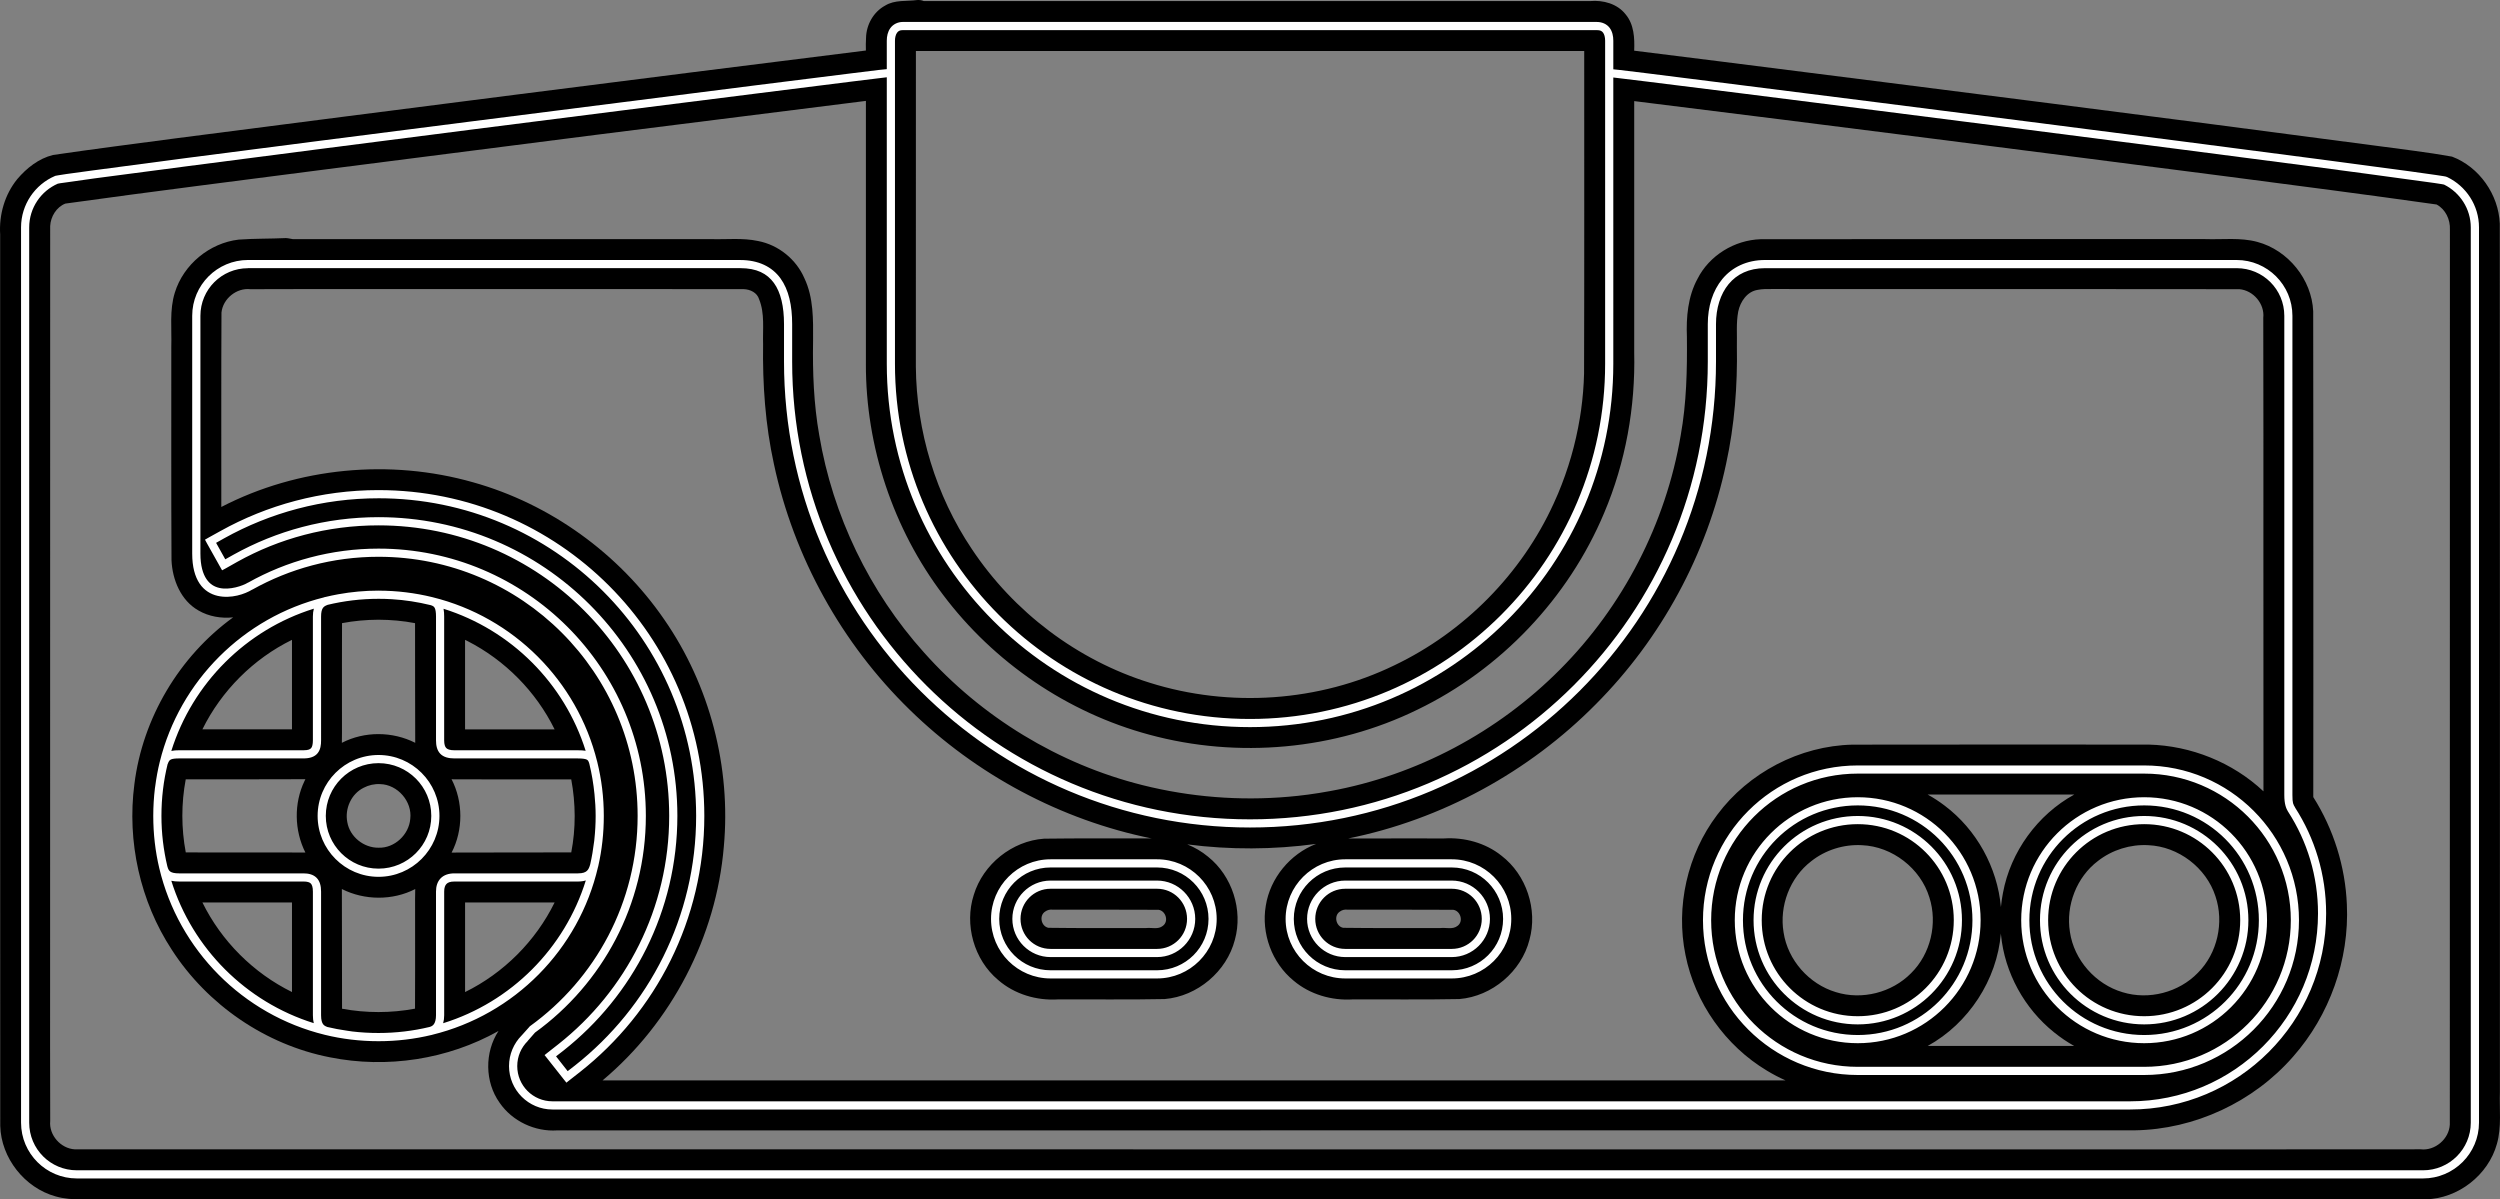 <?xml version="1.0" encoding="UTF-8" standalone="no"?>
<!-- Generator: Adobe Illustrator 13.0.0, SVG Export Plug-In . SVG Version: 6.00 Build 14948)  -->

<svg
   version="1.2"
   id="Layer_3"
   x="0px"
   y="0px"
   width="478.443"
   height="229.549"
   viewBox="0 0 478.443 229.549"
   xml:space="preserve"
   sodipodi:docname="controller.svg"
   inkscape:version="1.1.2 (0a00cf5339, 2022-02-04)"
   xmlns:inkscape="http://www.inkscape.org/namespaces/inkscape"
   xmlns:sodipodi="http://sodipodi.sourceforge.net/DTD/sodipodi-0.dtd"
   xmlns="http://www.w3.org/2000/svg"
   xmlns:svg="http://www.w3.org/2000/svg"
   xmlns:rdf="http://www.w3.org/1999/02/22-rdf-syntax-ns#"
   xmlns:cc="http://creativecommons.org/ns#"
   xmlns:dc="http://purl.org/dc/elements/1.1/"><rect x="0" y="0" width="478.443" height="229.549" fill="#808080" stroke="none"/><defs
   id="defs21" /><sodipodi:namedview
   pagecolor="#ffffff"
   bordercolor="#666666"
   borderopacity="1"
   objecttolerance="10"
   gridtolerance="10"
   guidetolerance="10"
   inkscape:pageopacity="0"
   inkscape:pageshadow="2"
   inkscape:window-width="1920"
   inkscape:window-height="996"
   id="namedview19"
   showgrid="false"
   inkscape:zoom="0.67378517"
   inkscape:cx="218.91251"
   inkscape:cy="113.53767"
   inkscape:window-x="0"
   inkscape:window-y="0"
   inkscape:window-maximized="1"
   inkscape:current-layer="Layer_3"
   inkscape:pagecheckerboard="0"
   fit-margin-top="0"
   fit-margin-left="0"
   fit-margin-right="0"
   fit-margin-bottom="0" />















<path
   id="path891"
   style="fill:#000000;stroke-width:0.81"
   d="m 175.549,0.006 c -2.058,0.278 -4.301,-0.082 -6.156,1.065 -2.231,1.204 -3.604,3.667 -3.652,6.179 -0.057,0.805 -0.047,1.612 -0.029,2.418 C 121.591,15.165 77.489,20.811 33.394,26.506 c -7.755,1.033 -15.521,2.019 -23.259,3.156 -2.726,0.673 -5.042,2.509 -6.832,4.616 -2.397,2.951 -3.508,6.822 -3.271,10.598 0.004,56.863 -0.01,113.727 0.016,170.591 0.159,6.148 4.668,11.863 10.591,13.495 3.244,0.925 6.649,0.452 9.971,0.569 147.868,-0.002 295.737,0.006 443.605,-0.011 6.201,-0.114 12.001,-4.643 13.643,-10.621 0.921,-3.237 0.449,-6.635 0.566,-9.95 -0.003,-55.382 0.014,-110.763 -0.02,-166.145 -0.222,-5.553 -3.924,-10.861 -9.141,-12.831 -4.753,-0.863 -9.56,-1.387 -14.343,-2.055 -41.883,-5.559 -83.8,-10.861 -125.719,-16.163 -5.484,-0.684 -10.969,-1.37 -16.453,-2.055 0.098,-2.402 -0.022,-5.043 -1.654,-6.969 -1.579,-2.012 -4.278,-2.742 -6.744,-2.527 -42.524,0 -85.047,0 -127.571,0 -0.389,-0.176 -0.807,-0.22 -1.23,-0.197 z M 303.183,9.765 c -0.009,20.569 0.034,41.139 -0.029,61.707 -0.057,2.361 -0.256,4.719 -0.58,7.058 -0.064,0.374 -0.163,1.122 -0.234,1.518 -0.817,4.948 -2.222,9.796 -4.164,14.419 -0.202,0.473 -0.548,1.274 -0.824,1.865 -6.133,13.465 -17.139,24.604 -30.48,30.983 -14.431,7.011 -31.534,8.162 -46.821,3.352 -13.858,-4.296 -26.07,-13.548 -34.087,-25.625 -6.879,-10.243 -10.579,-22.533 -10.692,-34.859 0.008,-20.139 0.002,-40.279 0.01,-60.419 42.634,0 85.268,0 127.902,0 z M 165.711,69.625 c -0.043,15.808 5.207,31.575 14.749,44.181 9.731,12.962 23.836,22.594 39.501,26.799 16.945,4.604 35.539,2.927 51.324,-4.8 15.921,-7.691 28.875,-21.322 35.712,-37.633 4.104,-9.686 6.001,-20.259 5.753,-30.765 0,-16.019 0,-32.038 0,-48.057 37.897,4.694 75.79,9.557 113.647,14.448 13.311,1.732 26.635,3.465 39.909,5.339 1.716,0.906 2.64,2.896 2.551,4.796 -0.013,57.089 0.005,114.181 -0.017,171.271 -0.121,2.763 -2.835,5.076 -5.589,4.746 -27.796,0.046 -55.591,0.006 -83.387,0.019 -121.852,-0.003 -243.705,0.006 -365.557,-0.012 -2.682,-0.151 -4.97,-2.726 -4.696,-5.424 -0.052,-9.613 -0.007,-19.226 -0.022,-28.839 0.002,-47.477 -0.005,-94.954 0.014,-142.431 0.087,-1.799 1.197,-3.642 2.908,-4.299 16.73,-2.335 33.477,-4.417 50.222,-6.598 34.318,-4.421 68.644,-8.771 102.98,-13.054 0,16.771 1e-5,33.542 0,50.312 z M 54.705,45.562 c -3.002,0.142 -6.02,0.075 -9.019,0.292 -5.576,0.644 -10.568,4.761 -12.223,10.132 -1.057,3.363 -0.574,6.926 -0.68,10.388 0.013,13.603 -0.037,27.206 0.039,40.808 0.154,3.756 1.777,7.743 5.177,9.661 1.985,1.149 4.352,1.543 6.619,1.305 -10.306,7.467 -17.329,19.29 -18.9,31.924 -1.436,10.961 1.091,22.411 7.149,31.674 6.799,10.541 17.948,18.197 30.275,20.599 10.9,2.194 22.561,0.412 32.262,-5.041 -2.681,4.077 -2.641,9.764 0.217,13.744 2.423,3.533 6.771,5.572 11.035,5.283 100.622,-0.003 201.245,0.007 301.867,-0.012 11.488,-0.165 22.764,-5.439 30.314,-14.091 6.996,-7.913 10.791,-18.571 10.301,-29.129 -0.295,-7.258 -2.545,-14.42 -6.428,-20.556 0.029,-13.433 0.004,-26.871 0.013,-40.306 -0.01,-17.554 0.01,-35.108 -0.028,-52.661 -0.266,-6.104 -4.805,-11.711 -10.703,-13.286 -3.246,-0.879 -6.636,-0.418 -9.952,-0.534 -28.369,0.004 -56.738,-0.016 -85.106,0.024 -4.984,0.158 -9.807,3.101 -12.066,7.575 -1.848,3.385 -2.18,7.336 -2.031,11.123 0.063,6.304 -0.07,12.643 -1.192,18.863 -2.836,16.83 -11.036,32.687 -23.081,44.772 -11.88,11.968 -27.431,20.27 -44.037,23.284 -1.398,0.266 -2.805,0.477 -4.214,0.673 -0.476,0.058 -1.304,0.165 -1.918,0.231 -9.364,1.019 -18.896,0.457 -28.076,-1.647 -0.387,-0.09 -1.15,-0.277 -1.682,-0.404 -16.055,-4.023 -30.789,-13.019 -41.794,-25.371 -10.432,-11.605 -17.47,-26.206 -20.055,-41.596 -1.057,-5.958 -1.286,-12.024 -1.182,-18.064 0.024,-4.03 0.111,-8.245 -1.661,-11.972 -1.571,-3.63 -4.969,-6.378 -8.857,-7.122 -2.975,-0.642 -6.034,-0.269 -9.049,-0.365 -26.67,0 -53.341,0 -80.011,0 -0.44,-0.059 -0.876,-0.192 -1.32,-0.199 z m 284.27,9.75 c 10.366,0.03 20.734,6.9e-4 31.101,0.01 19.497,0.003 38.994,-0.005 58.491,0.023 2.655,0.217 4.871,2.805 4.572,5.476 0.055,14.922 0.008,29.845 0.023,44.768 -0.003,15.284 0.008,30.568 0.013,45.852 -5.899,-5.543 -13.876,-8.741 -21.957,-8.943 -18.898,-0.013 -37.799,-0.017 -56.698,0.011 -10.079,0.225 -19.884,5.349 -25.891,13.436 -5.711,7.544 -7.972,17.563 -6.062,26.83 1.819,9.129 7.622,17.368 15.616,22.143 1.139,0.687 2.321,1.307 3.536,1.85 -75.469,0 -150.939,0 -226.408,0 13.216,-11.073 21.761,-27.521 23.21,-44.703 1.408,-15.244 -2.678,-30.936 -11.409,-43.518 -8.677,-12.62 -21.817,-22.119 -36.578,-26.248 -15.892,-4.519 -33.487,-2.875 -48.18,4.724 0.011,-12.405 -0.032,-24.812 0.033,-37.217 0.275,-2.639 2.881,-4.762 5.529,-4.46 15.137,-0.056 30.275,-0.008 45.413,-0.024 16.34,0.01 32.682,-0.02 49.021,0.015 1.234,0.045 2.549,0.667 2.925,1.931 1.117,2.73 0.668,5.743 0.764,8.615 -0.114,7.686 0.422,15.407 2.072,22.927 3.79,17.78 12.971,34.351 25.995,47.03 12.663,12.39 28.917,21.098 46.291,24.617 -6.86,0.021 -13.723,-0.051 -20.582,0.047 -6.109,0.422 -11.678,4.884 -13.451,10.742 -1.852,5.715 0.034,12.432 4.652,16.294 3.126,2.733 7.373,3.986 11.488,3.722 6.796,-0.033 13.596,0.075 20.391,-0.066 6.251,-0.518 11.872,-5.266 13.432,-11.342 1.576,-5.7 -0.504,-12.214 -5.138,-15.904 -1.189,-0.988 -2.54,-1.777 -3.973,-2.354 8.175,1.055 16.49,1.02 24.656,-0.092 -4.974,1.924 -8.803,6.551 -9.63,11.836 -0.897,5.274 1.169,10.949 5.327,14.338 3.116,2.639 7.289,3.84 11.338,3.583 6.796,-0.033 13.596,0.075 20.391,-0.066 6.246,-0.517 11.866,-5.271 13.408,-11.348 1.607,-5.795 -0.581,-12.428 -5.362,-16.091 -3.061,-2.457 -7.075,-3.538 -10.966,-3.3 -6.133,0.002 -12.266,-0.011 -18.398,0.012 17.905,-3.605 34.617,-12.726 47.442,-25.716 12.486,-12.536 21.259,-28.714 24.922,-46.027 1.61,-7.361 2.188,-14.915 2.054,-22.441 0.062,-2.223 -0.159,-4.481 0.262,-6.676 0.399,-1.901 1.697,-3.831 3.744,-4.139 0.845,-0.173 1.714,-0.161 2.572,-0.156 z M 72.441,118.599 c 2.344,0.009 4.688,0.215 6.99,0.658 0.032,7.633 -0.019,15.267 0.033,22.9 -4.332,-2.203 -9.716,-2.242 -14.039,0.004 0.052,-2.594 -0.006,-5.19 0.019,-7.786 0.003,-5.04 -0.013,-10.079 0.012,-15.119 2.301,-0.439 4.643,-0.646 6.984,-0.658 z m -16.562,20.984 c -5.715,0 -11.43,0 -17.145,0 3.635,-7.38 9.757,-13.509 17.145,-17.133 0,5.711 0,11.422 0,17.133 z m 33.566,-16.914 c 7.183,3.66 13.142,9.68 16.697,16.918 -5.713,-6.6e-4 -11.426,-10e-4 -17.139,-0.002 0,-5.711 0,-11.422 0,-17.133 0.147,0.072 0.294,0.145 0.441,0.217 z m -31.166,26.793 c -2.059,4.273 -1.958,9.469 0.166,13.697 -2.522,-0.044 -5.047,0.009 -7.57,-0.015 -5.107,-7e-4 -10.215,0.008 -15.322,-0.01 -0.869,-4.607 -0.875,-9.377 -0.008,-13.984 7.633,-0.025 15.267,0.022 22.9,-0.029 -0.055,0.114 -0.111,0.228 -0.166,0.342 z m 28.631,-0.311 c 7.469,-0.013 14.942,-0.005 22.412,0.006 0.861,4.603 0.895,9.372 0.004,13.973 -7.631,0.042 -15.263,-0.017 -22.895,0.033 2.236,-4.329 2.221,-9.716 -0.014,-14.043 0.164,0.01 0.328,0.021 0.492,0.031 z m -14.148,0.91 c 3.327,0.08 6.163,3.328 5.755,6.643 -0.246,3.023 -2.997,5.628 -6.06,5.529 -2.823,0.042 -5.512,-2.09 -5.99,-4.895 -0.513,-2.567 0.749,-5.399 3.122,-6.577 0.969,-0.514 2.078,-0.76 3.174,-0.7 z m 324.215,1.992 c -7.038,3.857 -12.196,10.947 -13.658,18.844 -0.174,0.89 -0.301,1.789 -0.388,2.691 -0.681,-7.588 -4.66,-14.808 -10.749,-19.396 -1.039,-0.79 -2.132,-1.511 -3.277,-2.139 9.357,-0.002 18.715,-0.002 28.072,0 z m 14.166,9.697 c 5.743,0.239 11.075,4.311 12.847,9.776 1.688,5.005 0.391,10.898 -3.361,14.643 -3.637,3.76 -9.397,5.263 -14.402,3.723 -5.185,-1.527 -9.312,-6.172 -10.09,-11.54 -0.812,-5.059 1.271,-10.488 5.375,-13.591 2.71,-2.116 6.198,-3.208 9.631,-3.012 z m -54.82,0 c 5.823,0.239 11.225,4.425 12.92,10 1.597,4.987 0.243,10.803 -3.501,14.491 -3.656,3.724 -9.409,5.194 -14.397,3.631 -5.132,-1.536 -9.21,-6.131 -10.01,-11.445 -0.843,-5.049 1.213,-10.484 5.291,-13.609 2.717,-2.156 6.234,-3.261 9.696,-3.068 z m -290.883,8.396 c 4.338,2.186 9.694,2.222 14.025,-0.002 -0.066,2.588 0.007,5.178 -0.023,7.768 -0.003,5.041 0.013,10.082 -0.016,15.123 -4.601,0.866 -9.364,0.865 -13.967,0.01 -0.042,-7.635 0.017,-15.271 -0.033,-22.906 z m -9.559,2.561 c 0,5.715 0,11.431 0,17.146 -7.385,-3.633 -13.516,-9.759 -17.145,-17.146 5.715,0 11.43,0 17.145,0 z m 50.262,0.002 c -3.625,7.389 -9.751,13.52 -17.137,17.15 0,-5.717 0,-11.434 0,-17.15 5.712,0 11.424,0 17.137,0 z m 95.322,1.379 c 6.753,0.023 13.508,-0.027 20.259,0.025 1.389,0.202 1.989,2.22 0.822,3.072 -0.898,0.741 -2.121,0.302 -3.175,0.42 -6.245,-0.015 -12.495,0.047 -18.738,-0.045 -1.386,-0.284 -1.82,-2.354 -0.598,-3.117 0.407,-0.299 0.931,-0.421 1.43,-0.354 z m 56.402,0 c 6.752,0.024 13.508,-0.028 20.259,0.026 1.385,0.201 1.993,2.211 0.828,3.065 -0.928,0.758 -2.193,0.301 -3.281,0.425 -6.209,-0.014 -12.421,0.044 -18.628,-0.044 -1.388,-0.279 -1.832,-2.354 -0.606,-3.119 0.406,-0.3 0.93,-0.421 1.428,-0.354 z m 125.08,4.826 c 0.704,7.255 4.484,14.109 10.167,18.658 1.202,0.971 2.486,1.844 3.837,2.596 -9.344,0.002 -18.688,0.002 -28.031,0 7.819,-4.307 13.258,-12.632 14.004,-21.533 0.008,0.093 0.016,0.186 0.023,0.279 z" /><path
   id="path3"
   style="fill:#ffffff;stroke-width:0.81"
   d="m 172.791,4.199 c -1.021,0 -1.892,0.478 -2.395,1.174 -0.503,0.697 -0.686,1.564 -0.686,2.42 v 5.439 c -0.037,0.004 -0.058,0.007 -0.098,0.012 -0.34,0.038 -0.827,0.074 -1.441,0.146 -1.227,0.147 -2.97,0.363 -5.182,0.637 -4.425,0.546 -10.675,1.333 -18.135,2.271 -14.919,1.877 -34.706,4.393 -54.475,6.918 -19.769,2.525 -39.531,5.047 -54.428,6.988 -7.448,0.971 -13.678,1.802 -18.086,2.396 -2.205,0.297 -3.964,0.535 -5.182,0.709 -0.612,0.087 -1.081,0.167 -1.42,0.221 -0.169,0.028 -0.311,0.053 -0.416,0.072 -0.052,0.01 -0.077,0.016 -0.121,0.025 -0.044,0.01 -0.061,-0.009 -0.195,0.049 -3.82,1.63 -6.502,5.441 -6.502,9.848 V 214.847 c 0,5.895 4.788,10.682 10.68,10.682 H 463.717 c 5.891,0 10.707,-4.791 10.707,-10.682 V 43.527 c 0,-4.231 -2.483,-7.902 -6.062,-9.629 -0.137,-0.066 -0.147,-0.06 -0.195,-0.072 -0.049,-0.012 -0.116,-0.037 -0.17,-0.049 -0.11,-0.022 -0.243,-0.046 -0.416,-0.074 -0.345,-0.058 -0.827,-0.129 -1.441,-0.219 -1.235,-0.181 -2.995,-0.428 -5.209,-0.732 -4.436,-0.607 -10.683,-1.437 -18.16,-2.42 -14.953,-1.965 -34.778,-4.523 -54.619,-7.064 -19.843,-2.542 -39.692,-5.055 -54.676,-6.941 -7.493,-0.943 -13.781,-1.749 -18.234,-2.297 -2.226,-0.275 -3.99,-0.488 -5.229,-0.635 -0.543,-0.065 -0.931,-0.095 -1.262,-0.129 V 7.793 c 0,-0.896 -0.185,-1.773 -0.707,-2.469 -0.524,-0.694 -1.401,-1.121 -2.449,-1.121 H 172.789 Z m 0,1.566 h 0.002 132.803 c 0.677,0 0.966,0.179 1.199,0.488 0.231,0.309 0.391,0.856 0.391,1.539 V 69.625 c 0,37.54 -30.43,67.969 -67.969,67.969 -37.541,0 -67.941,-30.429 -67.941,-67.969 V 7.793 c 0,-0.615 0.148,-1.18 0.391,-1.516 0.242,-0.334 0.531,-0.511 1.125,-0.512 z m -3.08,9.025 v 54.834 c 0,38.385 31.123,69.531 69.508,69.531 38.386,0 69.531,-31.146 69.531,-69.531 V 14.83 c 0.302,0.037 0.602,0.075 1.066,0.129 1.234,0.147 3.004,0.36 5.229,0.635 4.45,0.548 10.742,1.33 18.234,2.273 14.983,1.885 34.831,4.401 54.672,6.941 19.839,2.54 39.669,5.098 54.621,7.062 7.476,0.982 13.734,1.839 18.158,2.445 2.213,0.304 3.965,0.529 5.182,0.709 0.609,0.09 1.093,0.164 1.418,0.219 0.162,0.027 0.286,0.058 0.365,0.074 0.007,0.003 0.017,-0.002 0.023,0 0.024,0.005 0.043,0.023 0.051,0.025 2.999,1.492 5.082,4.602 5.082,8.188 v 171.32 c 0,5.045 -4.093,9.117 -9.139,9.117 H 14.705 c -5.05,0 -9.117,-4.067 -9.117,-9.121 V 43.525 c 0,-3.755 2.267,-6.982 5.498,-8.383 0.016,-0.003 0.022,0.005 0.049,0 0.082,-0.015 0.204,-0.049 0.367,-0.074 0.325,-0.051 0.813,-0.108 1.418,-0.195 1.211,-0.173 2.954,-0.436 5.156,-0.732 4.404,-0.593 10.613,-1.401 18.061,-2.371 14.895,-1.941 34.66,-4.489 54.43,-7.014 19.768,-2.525 39.557,-5.015 54.475,-6.893 7.459,-0.939 13.688,-1.727 18.109,-2.273 2.211,-0.273 3.985,-0.49 5.207,-0.637 0.584,-0.07 1.023,-0.125 1.354,-0.162 z M 47.465,49.755 c -5.891,0 -10.682,4.788 -10.682,10.68 V 105.943 c 0,2.553 0.529,4.417 1.418,5.744 0.89,1.327 2.151,2.05 3.445,2.346 2.58,0.589 5.222,-0.34 6.623,-1.197 0.007,-0.004 0.019,0.004 0.025,0 7.148,-3.996 15.372,-6.281 24.146,-6.281 27.395,0 49.588,22.193 49.588,49.588 0,16.563 -8.109,31.223 -20.578,40.229 l -0.072,0.049 -0.049,0.074 -1.467,1.637 -0.051,0.051 c -1.476,1.502 -2.395,3.573 -2.395,5.84 0,4.584 3.726,8.311 8.309,8.311 h 6.453 272.014 0.781 22.682 c 20.711,0 37.514,-16.803 37.514,-37.514 0,-7.462 -2.178,-14.418 -5.938,-20.262 -0.005,-0.009 0.005,-0.017 0,-0.023 -0.362,-0.611 -0.514,-0.772 -0.514,-2.396 V 60.437 c 0,-5.891 -4.79,-10.68 -10.682,-10.68 H 337.783 c -3.503,0 -6.31,1.397 -8.166,3.641 -1.854,2.243 -2.785,5.289 -2.785,8.627 v 7.186 c 0,48.398 -39.217,87.592 -87.615,87.592 -48.397,0 -87.617,-39.195 -87.617,-87.592 v -7.186 c 0,-3.541 -0.641,-6.565 -2.248,-8.773 -1.611,-2.204 -4.199,-3.49 -7.68,-3.49 H 47.455 Z m 0,1.564 h 94.217 c 3.12,0 5.111,1.025 6.428,2.834 1.317,1.81 1.932,4.522 1.932,7.869 v 7.186 c 0,49.243 39.938,89.158 89.18,89.158 49.243,0 89.18,-39.915 89.18,-89.158 v -7.186 c 0,-3.049 0.848,-5.748 2.418,-7.648 1.572,-1.897 3.871,-3.051 6.969,-3.051 h 90.26 c 5.045,0 9.115,4.069 9.115,9.115 v 91.697 c 0,1.801 0.355,2.586 0.732,3.227 h 0.023 v 0.023 c 3.609,5.605 5.695,12.265 5.695,19.43 0,19.866 -16.083,35.951 -35.951,35.951 h -21.898 -0.783 -272.793 -6.453 c -3.738,0 -6.746,-3.007 -6.746,-6.744 0,-1.869 0.758,-3.543 1.98,-4.768 l 0.023,-0.023 v -0.023 l 1.369,-1.566 c 0.018,-0.013 0.03,-0.034 0.049,-0.047 12.83,-9.293 21.189,-24.402 21.189,-41.451 0,-28.241 -22.912,-51.152 -51.152,-51.152 -9.053,0 -17.576,2.371 -24.953,6.5 h -0.023 c -1.029,0.633 -3.514,1.474 -5.475,1.027 -0.98,-0.224 -1.829,-0.72 -2.494,-1.711 -0.665,-0.992 -1.148,-2.519 -1.148,-4.863 V 60.441 c -0.005,-5.043 4.065,-9.113 9.111,-9.113 z m 24.977,42.475 c -10.977,0 -21.314,2.854 -30.279,7.846 l -2.25,1.246 -0.684,0.393 0.367,0.684 2.518,4.496 0.391,0.686 0.684,-0.367 2.25,-1.271 c 7.999,-4.45 17.192,-6.965 27.004,-6.965 15.371,8.1e-4 29.251,6.208 39.324,16.277 10.07,10.073 16.3,23.951 16.301,39.322 -0.002,17.731 -8.3,33.505 -21.213,43.699 l -2.027,1.59 -0.611,0.488 0.488,0.611 3.203,4.059 0.488,0.609 0.611,-0.488 2.027,-1.588 c 14.463,-11.409 23.757,-29.131 23.756,-48.98 -0.002,-34.423 -27.924,-62.345 -62.348,-62.346 z m 0,1.564 c 33.58,0.002 60.782,27.203 60.783,60.781 8.1e-4,19.36 -9.069,36.631 -23.17,47.756 l -1.416,1.098 -2.225,-2.834 1.418,-1.1 c 13.274,-10.479 21.799,-26.704 21.801,-44.92 -8.1e-4,-15.795 -6.416,-30.072 -16.768,-40.426 -10.355,-10.349 -24.631,-16.739 -40.424,-16.74 -10.083,0 -19.54,2.61 -27.764,7.186 l -1.564,0.879 -1.76,-3.152 1.564,-0.879 c 8.74,-4.864 18.816,-7.649 29.523,-7.648 z m 0,17.674 c -2.631,0 -5.209,0.242 -7.713,0.697 -0.834,0.152 -1.66,0.327 -2.477,0.525 h -0.025 -0.049 c -0.05,0.017 -0.096,0.042 -0.145,0.061 -15.461,3.832 -27.633,16.002 -31.455,31.467 l -0.002,0.002 c -0.379,1.536 -0.664,3.103 -0.871,4.695 -0.017,0.13 -0.043,0.258 -0.059,0.389 0,0 0,0.002 0,0.002 -0.104,0.863 -0.184,1.734 -0.236,2.613 0,0 0,0.002 0,0.002 -0.053,0.88 -0.08,1.766 -0.08,2.66 0,1.718 0.097,3.415 0.289,5.084 0,0 0,0.002 0,0.002 0.096,0.834 0.216,1.66 0.359,2.479 0,0 0,0.002 0,0.002 0.143,0.818 0.31,1.629 0.5,2.43 0,0 0,0.002 0,0.002 3.724,15.693 16.022,28.062 31.674,31.891 l 0.002,0.002 c 3.296,0.806 6.748,1.223 10.289,1.223 3.497,0 6.909,-0.413 10.166,-1.199 h 0.025 c 0.029,-0.008 0.057,-0.022 0.086,-0.031 15.732,-3.844 28.067,-16.31 31.727,-32.113 0.018,-0.062 0.041,-0.124 0.057,-0.186 v -0.023 c 2.8e-4,-0.001 -2.8e-4,-0.003 0,-0.004 0.173,-0.767 0.326,-1.542 0.457,-2.324 2.2e-4,-10e-4 -2.1e-4,-0.003 0,-0.004 0.131,-0.782 0.24,-1.573 0.328,-2.369 1.4e-4,-0.001 -1.4e-4,-0.003 0,-0.004 0.088,-0.796 0.155,-1.598 0.199,-2.406 7e-5,-0.001 -7e-5,-0.003 0,-0.004 0.044,-0.808 0.066,-1.623 0.066,-2.441 0,0 0,-0.002 0,-0.002 0,0 0,-0.002 0,-0.002 0,-1.776 -0.108,-3.527 -0.318,-5.246 -1.6e-4,-10e-4 1.5e-4,-0.003 0,-0.004 -0.105,-0.859 -0.236,-1.71 -0.391,-2.553 -2.3e-4,-0.001 2.3e-4,-0.003 0,-0.004 -0.155,-0.843 -0.335,-1.678 -0.537,-2.504 v -0.023 c -0.008,-0.029 -0.021,-0.054 -0.029,-0.082 -3.837,-15.462 -16,-27.616 -31.471,-31.434 -0.01,-0.003 -0.019,-0.009 -0.029,-0.012 h -0.01 c -0.005,-0.001 -0.009,-0.003 -0.014,-0.004 -3.304,-0.81 -6.763,-1.247 -10.314,-1.248 z m 0,1.566 c 0.854,0 1.703,0.025 2.543,0.076 0.002,1.1e-4 0.004,-1.2e-4 0.006,0 2.518,0.155 4.972,0.536 7.352,1.119 0.007,0.002 0.016,-0.002 0.023,0 0.509,0.151 0.688,0.294 0.832,0.562 0.147,0.275 0.244,0.8 0.244,1.639 v 23.682 c 0,0.986 0.182,1.909 0.807,2.566 0.624,0.656 1.583,0.904 2.736,0.904 h 23.609 c 0.927,0 1.457,0.097 1.688,0.219 0.223,0.116 0.349,0.261 0.506,0.814 0.001,0.006 0.004,0.011 0.006,0.018 7.8e-4,0.003 0.001,0.007 0.002,0.01 -5.4e-4,0.005 -10e-4,0.009 0,0.014 0.458,1.871 0.776,3.796 0.973,5.758 0.137,1.372 0.223,2.759 0.223,4.166 0,1.52 -0.086,3.022 -0.246,4.502 -0.006,0.06 -0.009,0.12 -0.016,0.18 0,0 0,0.002 0,0.002 -0.012,0.108 -0.032,0.213 -0.045,0.32 -0.172,1.427 -0.409,2.835 -0.721,4.211 -10e-4,0.005 -0.003,0.01 -0.004,0.016 -0.153,0.578 -0.338,1.007 -0.629,1.277 -0.301,0.28 -0.769,0.49 -1.736,0.49 H 86.961 c -1.093,0 -2.015,0.305 -2.639,0.953 -0.624,0.647 -0.881,1.54 -0.881,2.516 v 23.684 c 0,0.841 -0.175,1.37 -0.391,1.684 -0.217,0.315 -0.491,0.461 -0.855,0.561 -3.125,0.752 -6.395,1.15 -9.752,1.15 -1.694,0 -3.362,-0.095 -5,-0.287 -0.001,-1.5e-4 -0.003,1.5e-4 -0.004,0 -0.351,-0.041 -0.696,-0.104 -1.045,-0.154 -1.279,-0.184 -2.542,-0.414 -3.781,-0.715 -0.005,-0.006 -0.009,-0.012 -0.019,-0.016 -0.363,-0.139 -0.598,-0.278 -0.781,-0.539 -0.19,-0.271 -0.367,-0.751 -0.367,-1.684 v -23.66 c 0,-1.125 -0.244,-2.04 -0.879,-2.664 -0.636,-0.623 -1.529,-0.828 -2.492,-0.828 H 34.293 c -0.892,0 -1.387,-0.136 -1.662,-0.318 -0.274,-0.185 -0.451,-0.43 -0.611,-1.053 -0.183,-0.771 -0.345,-1.551 -0.484,-2.338 -2.24e-4,-0.001 2.23e-4,-0.003 0,-0.004 -0.14,-0.787 -0.259,-1.582 -0.354,-2.385 -1.51e-4,-0.001 1.51e-4,-0.003 0,-0.004 -0.095,-0.803 -0.167,-1.611 -0.215,-2.428 0,0 0,-0.002 0,-0.002 -0.048,-0.816 -0.072,-1.641 -0.072,-2.469 1.53e-4,-3.425 0.403,-6.742 1.184,-9.924 h 0.014 c 0.203,-0.576 0.361,-0.748 0.637,-0.879 0.275,-0.131 0.781,-0.197 1.564,-0.197 h 23.805 c 1.2,0 2.128,-0.306 2.688,-1 0.558,-0.694 0.66,-1.578 0.66,-2.469 V 117.994 c 0,-0.803 0.128,-1.285 0.318,-1.59 0.184,-0.293 0.452,-0.474 0.904,-0.635 0.006,-0.002 0.008,-0.008 0.01,-0.012 3.131,-0.754 6.402,-1.157 9.764,-1.158 z m -12.379,1.887 c -0.122,0.449 -0.184,0.946 -0.184,1.51 v 23.682 c 0,0.761 -0.131,1.235 -0.318,1.467 -0.185,0.231 -0.513,0.439 -1.465,0.439 H 34.291 c -0.547,0 -1.04,0.03 -1.504,0.129 4.064,-12.96 14.305,-23.185 27.275,-27.227 z m 24.822,0.021 c 12.926,4.057 23.136,14.252 27.195,27.176 -0.44,-0.076 -0.923,-0.096 -1.488,-0.096 H 86.984 c -0.927,0 -1.363,-0.201 -1.59,-0.439 -0.228,-0.239 -0.391,-0.675 -0.391,-1.467 v -23.682 c 0,-0.556 -0.029,-1.044 -0.119,-1.492 z m -12.443,27.982 c -6.426,0 -11.656,5.23 -11.656,11.656 0,6.427 5.23,11.66 11.656,11.66 6.427,0 11.658,-5.233 11.658,-11.66 0,-6.427 -5.232,-11.656 -11.658,-11.656 z m 0,1.562 c 5.581,0 10.096,4.512 10.096,10.094 0,5.581 -4.515,10.094 -10.096,10.094 -5.58,0 -10.092,-4.513 -10.092,-10.094 0,-5.582 4.511,-10.094 10.092,-10.094 z m 283.09,0.439 c -16.351,0 -29.621,13.271 -29.621,29.621 0,16.352 13.27,29.621 29.621,29.621 h 54.818 c 16.351,0 29.621,-13.269 29.621,-29.621 0,-16.351 -13.27,-29.621 -29.621,-29.621 z m 0,1.562 h 54.818 c 15.507,0 28.059,12.55 28.059,28.059 0,15.508 -12.55,28.057 -28.059,28.057 h -54.818 c -15.507,0 -28.057,-12.548 -28.057,-28.057 0.002,-15.507 12.55,-28.059 28.057,-28.059 z m 0,4.521 c -12.985,0 -23.537,10.55 -23.537,23.537 0,12.984 10.55,23.535 23.537,23.535 12.983,0 23.51,-10.55 23.51,-23.535 0.002,-12.985 -10.524,-23.537 -23.51,-23.537 z m 54.816,0 c -12.984,0 -23.537,10.55 -23.537,23.537 0,12.984 10.552,23.535 23.537,23.535 12.985,0 23.51,-10.55 23.51,-23.535 0,-12.985 -10.525,-23.537 -23.51,-23.537 z m -54.816,1.564 c 12.138,0 21.947,9.833 21.947,21.973 0,12.138 -9.809,21.971 -21.947,21.971 -12.141,0 -21.971,-9.833 -21.971,-21.971 0,-12.14 9.83,-21.973 21.971,-21.973 z m 54.816,0 c 12.14,0 21.947,9.833 21.947,21.973 0,12.138 -9.807,21.971 -21.947,21.971 -12.14,0 -21.973,-9.833 -21.973,-21.971 0,-12.14 9.834,-21.973 21.973,-21.973 z m -54.816,2.025 c -11.004,0 -19.941,8.94 -19.941,19.943 0,11.003 8.937,19.941 19.941,19.941 11.003,0 19.941,-8.939 19.941,-19.941 0,-11.004 -8.939,-19.943 -19.941,-19.943 z m 54.816,0 c -11.004,0 -19.943,8.94 -19.943,19.943 0,11.003 8.94,19.941 19.943,19.941 11.004,0 19.943,-8.939 19.943,-19.941 0,-11.004 -8.94,-19.943 -19.943,-19.943 z m -54.816,1.564 c 10.156,0 18.377,8.219 18.377,18.377 0,10.157 -8.221,18.379 -18.377,18.379 -10.158,0 -18.379,-8.222 -18.379,-18.379 0,-10.157 8.221,-18.377 18.379,-18.377 z m 54.816,0 c 10.157,0 18.377,8.219 18.377,18.377 0,10.157 -8.22,18.379 -18.377,18.379 -10.157,0 -18.381,-8.222 -18.381,-18.379 0,-10.157 8.224,-18.377 18.381,-18.377 z m -209.299,6.725 c -6.287,0 -11.389,5.127 -11.389,11.414 0,6.287 5.101,11.391 11.389,11.391 h 20.383 c 6.287,0 11.412,-5.104 11.412,-11.391 0,-6.287 -5.125,-11.414 -11.412,-11.414 z m 56.402,0 c -6.287,0 -11.414,5.127 -11.414,11.414 0,6.287 5.127,11.391 11.414,11.391 h 20.383 c 6.289,0 11.389,-5.104 11.389,-11.391 0,-6.287 -5.1,-11.414 -11.389,-11.414 z m -56.402,1.564 h 20.383 c 5.442,0 9.85,4.407 9.85,9.85 0,5.442 -4.408,9.824 -9.85,9.824 h -20.383 c -5.443,0 -9.824,-4.383 -9.824,-9.824 0,-5.443 4.382,-9.85 9.824,-9.85 z m 56.402,0 h 20.383 c 5.444,0 9.824,4.407 9.824,9.85 0,5.442 -4.38,9.824 -9.824,9.824 h -20.383 c -5.443,0 -9.848,-4.383 -9.848,-9.824 0,-5.443 4.405,-9.85 9.848,-9.85 z m -145.34,2.482 c -4.042,13.013 -14.293,23.278 -27.303,27.326 0.127,-0.451 0.197,-0.959 0.197,-1.529 v -23.682 c 0,-0.728 0.18,-1.173 0.439,-1.441 0.259,-0.269 0.69,-0.465 1.516,-0.465 h 23.633 c 0.572,0 1.074,-0.075 1.518,-0.209 z m 88.938,0.027 c -4.029,0 -7.309,3.302 -7.309,7.332 0,4.029 3.281,7.309 7.309,7.309 h 20.383 c 4.029,0 7.307,-3.282 7.307,-7.309 0,-4.03 -3.278,-7.332 -7.307,-7.332 z m 56.402,0 c -4.029,0 -7.307,3.302 -7.307,7.332 0,4.029 3.28,7.309 7.307,7.309 h 20.383 c 4.03,0 7.309,-3.282 7.309,-7.309 0,-4.03 -3.28,-7.332 -7.309,-7.332 z m -224.666,0.037 c 0.449,0.102 0.947,0.143 1.508,0.143 h 23.779 c 0.759,0 1.167,0.146 1.393,0.367 0.226,0.221 0.416,0.661 0.416,1.564 v 23.658 c 0,0.58 0.056,1.081 0.166,1.518 -12.964,-4.053 -23.208,-14.287 -27.262,-27.25 z m 168.264,1.527 h 20.383 c 3.183,0 5.742,2.582 5.742,5.768 0,3.183 -2.559,5.744 -5.742,5.744 h -20.383 c -3.183,0 -5.744,-2.56 -5.744,-5.744 0,-3.184 2.56,-5.768 5.744,-5.768 z m 56.402,0 h 20.383 c 3.182,0 5.744,2.584 5.744,5.768 0,3.183 -2.56,5.744 -5.744,5.744 h -20.383 c -3.182,0 -5.742,-2.56 -5.742,-5.744 0,-3.184 2.56,-5.768 5.742,-5.768 z" />
</svg>
